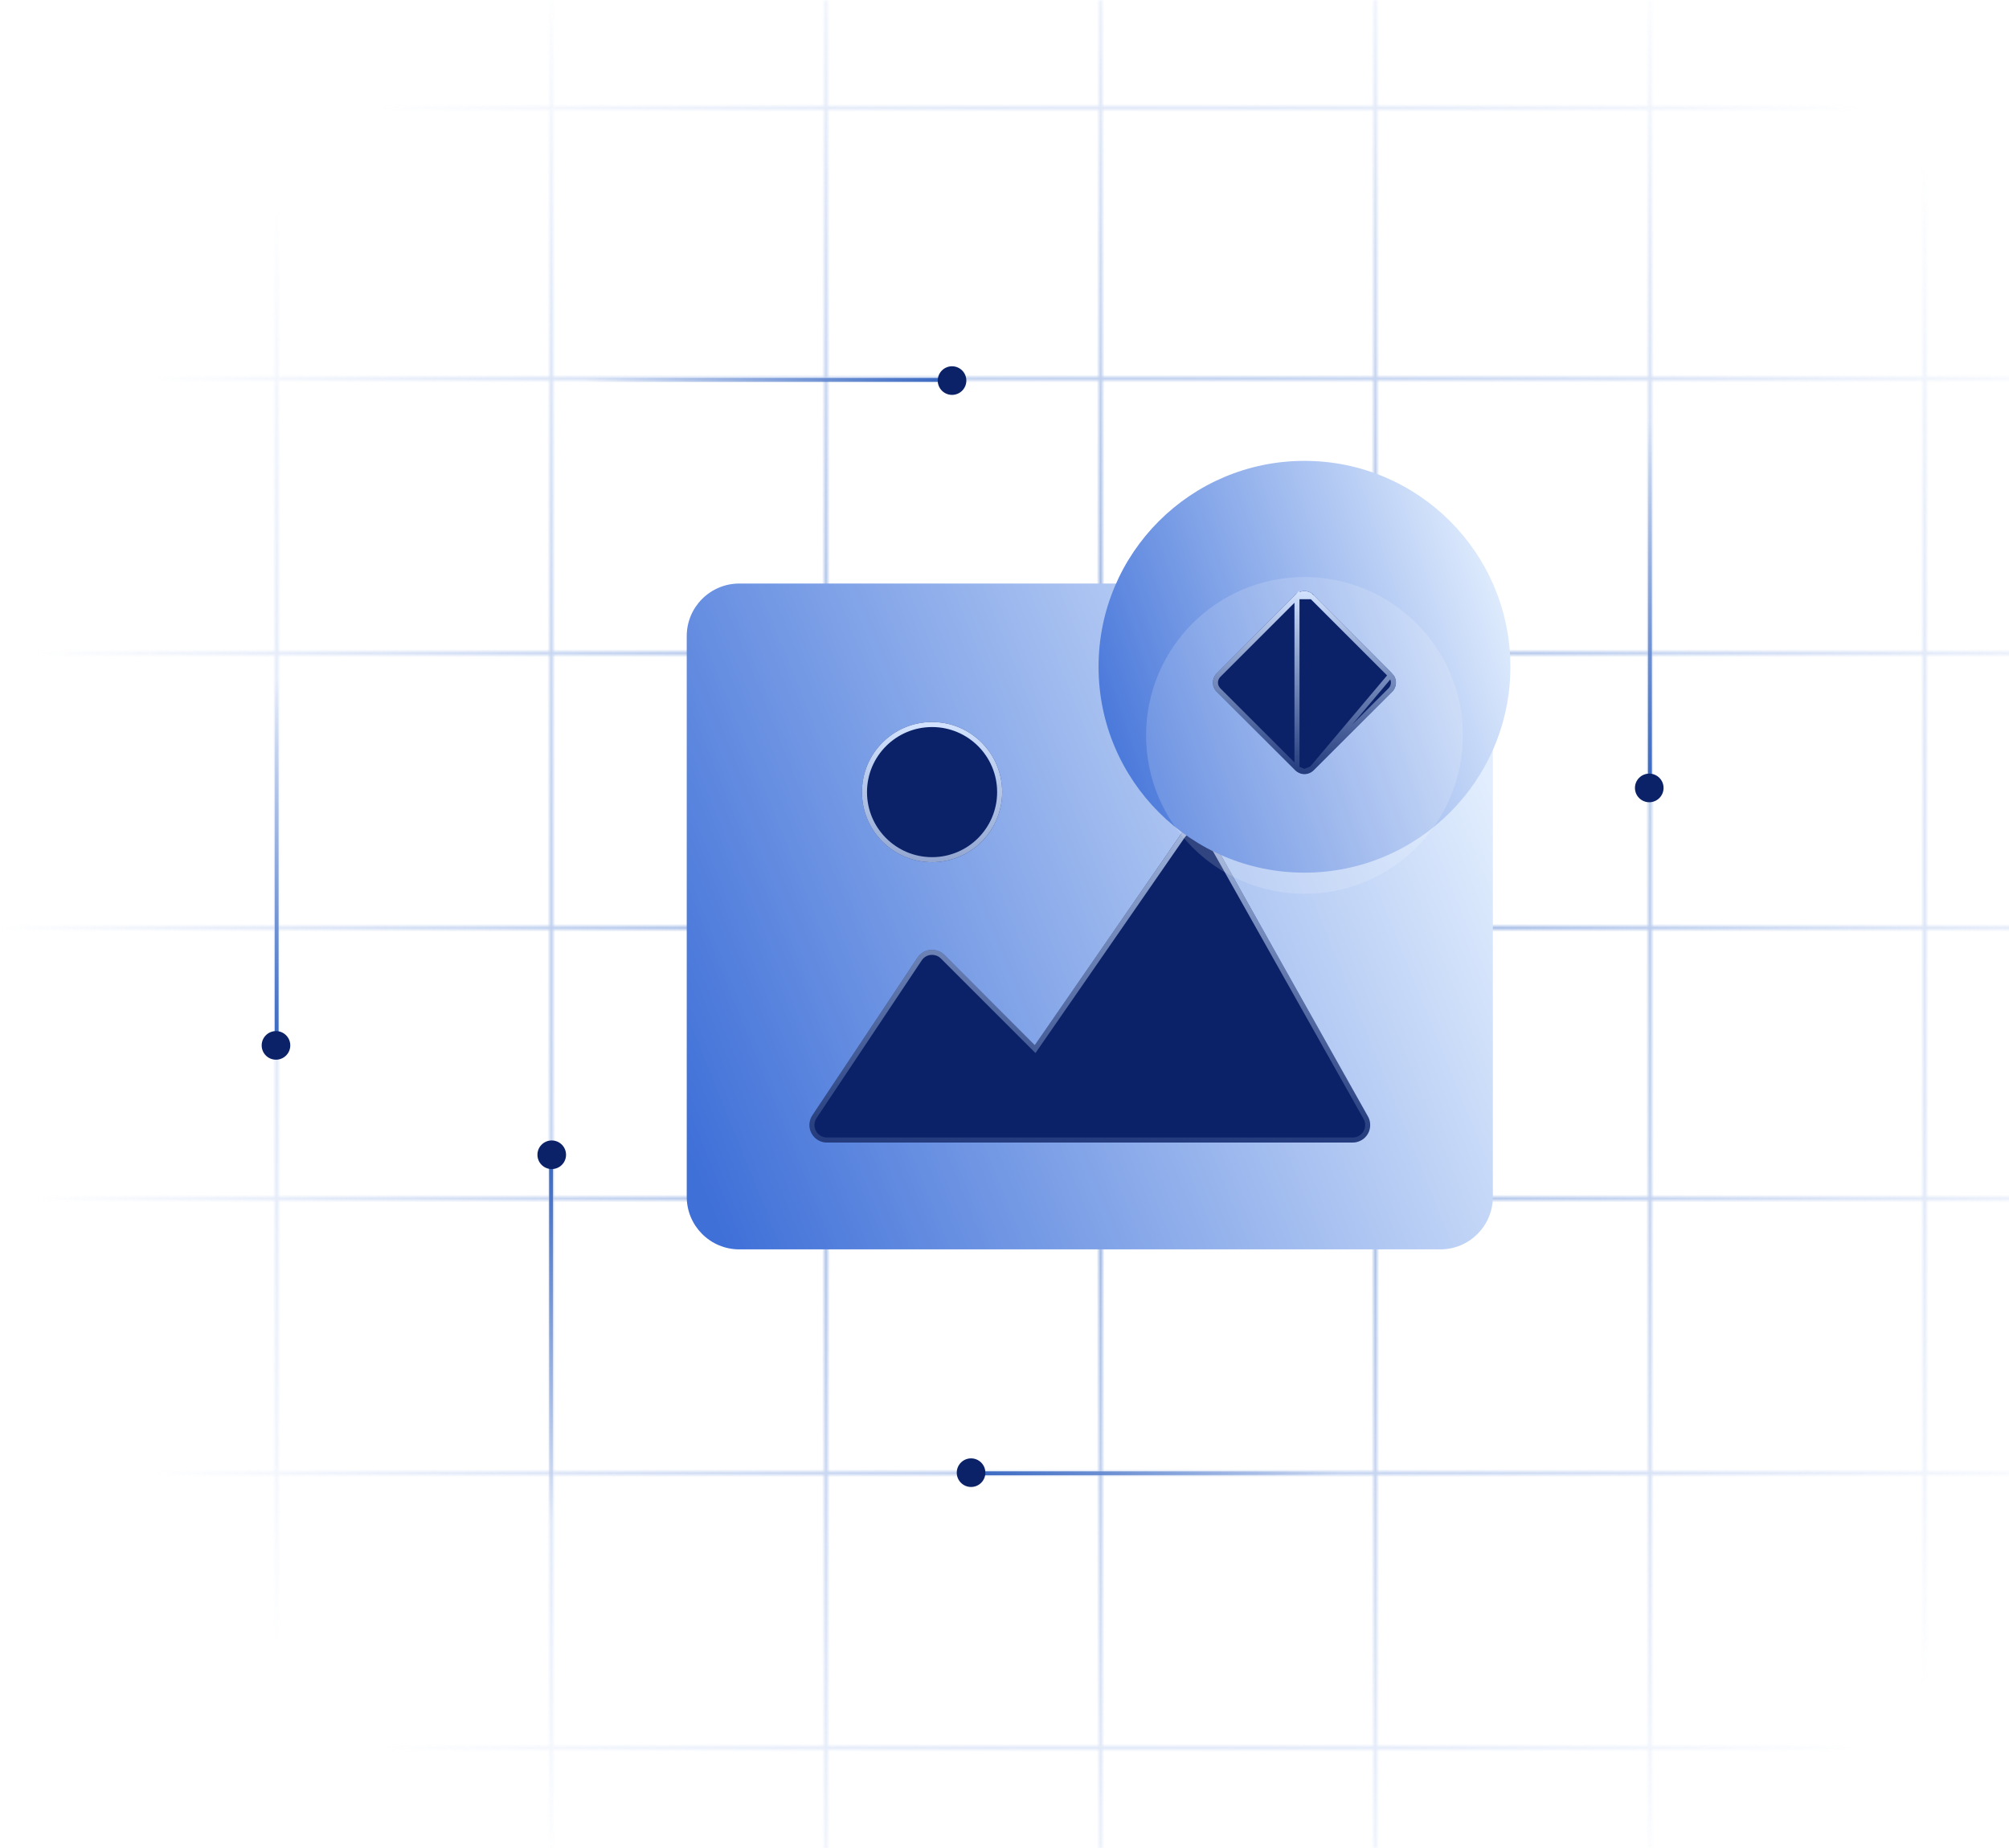 <svg width="512" height="471" viewBox="0 0 512 471" fill="none" xmlns="http://www.w3.org/2000/svg">
<mask id="path-1-inside-1_5_34" fill="white">
<path fill-rule="evenodd" clip-rule="evenodd" d="M280 515L280 -43L281 -43L281 515H280Z"/>
<path fill-rule="evenodd" clip-rule="evenodd" d="M140 515L140 -43L141 -43L141 515H140Z"/>
<path fill-rule="evenodd" clip-rule="evenodd" d="M350 515L350 -43L351 -43L351 515H350Z"/>
<path fill-rule="evenodd" clip-rule="evenodd" d="M420 515L420 -43L421 -43L421 515H420Z"/>
<path fill-rule="evenodd" clip-rule="evenodd" d="M490 515L490 -43L491 -43L491 515H490Z"/>
<path fill-rule="evenodd" clip-rule="evenodd" d="M570 515V-43L571 -43V515H570Z"/>
<path fill-rule="evenodd" clip-rule="evenodd" d="M210 515L210 -43L211 -43L211 515H210Z"/>
<path fill-rule="evenodd" clip-rule="evenodd" d="M70 515L70 -43L71 -43L71 515H70Z"/>
<path fill-rule="evenodd" clip-rule="evenodd" d="M8.74206e-08 236L515 236V237L0 237L8.74206e-08 236Z"/>
<path fill-rule="evenodd" clip-rule="evenodd" d="M8.74206e-08 27L515 27V28L0 28L8.74206e-08 27Z"/>
<path fill-rule="evenodd" clip-rule="evenodd" d="M8.74206e-08 445L515 445V446L0 446L8.74206e-08 445Z"/>
<path fill-rule="evenodd" clip-rule="evenodd" d="M8.74206e-08 166L515 166V167L0 167L8.74206e-08 166Z"/>
<path fill-rule="evenodd" clip-rule="evenodd" d="M8.74206e-08 375L515 375V376L0 376L8.74206e-08 375Z"/>
<path fill-rule="evenodd" clip-rule="evenodd" d="M8.74206e-08 305L515 305V306L0 306L8.74206e-08 305Z"/>
<path fill-rule="evenodd" clip-rule="evenodd" d="M8.74206e-08 96L515 96V97L0 97L8.74206e-08 96Z"/>
</mask>
<path d="M280 -43V-44H279V-43L280 -43ZM280 515H279V516H280V515ZM281 -43L282 -43V-44L281 -44V-43ZM281 515V516H282V515H281ZM140 -43V-44H139V-43L140 -43ZM140 515H139V516H140V515ZM141 -43L142 -43V-44L141 -44V-43ZM141 515V516H142V515H141ZM350 -43V-44H349V-43L350 -43ZM350 515H349V516H350V515ZM351 -43L352 -43V-44L351 -44V-43ZM351 515V516H352V515H351ZM420 -43V-44H419V-43L420 -43ZM420 515H419V516H420V515ZM421 -43L422 -43V-44L421 -44V-43ZM421 515V516H422V515H421ZM490 -43V-44H489V-43L490 -43ZM490 515H489V516H490V515ZM491 -43L492 -43V-44L491 -44V-43ZM491 515V516H492V515H491ZM570 -43V-44H569V-43H570ZM570 515H569V516H570V515ZM571 -43H572V-44L571 -44V-43ZM571 515V516H572V515H571ZM210 -43V-44H209V-43L210 -43ZM210 515H209V516H210V515ZM211 -43L212 -43V-44L211 -44V-43ZM211 515V516H212V515H211ZM70 -43V-44H69V-43L70 -43ZM70 515H69V516H70V515ZM71 -43L72 -43V-44L71 -44V-43ZM71 515V516H72V515H71ZM515 236H516V235H515V236ZM8.74206e-08 236L1.46678e-07 235H-1L-1 236H8.74206e-08ZM515 237V238H516V237H515ZM0 237H-1L-1 238H-5.92574e-08L0 237ZM515 27H516V26H515V27ZM8.74206e-08 27L1.76307e-07 26H-1L-1 27H8.74206e-08ZM515 28V29H516V28H515ZM0 28H-1L-1 29H-8.88861e-08L0 28ZM515 445H516V444H515V445ZM8.74206e-08 445L1.46678e-07 444H-1L-1 445H8.74206e-08ZM515 446V447H516V446H515ZM0 446H-1L-1 447H-5.92574e-08L0 446ZM515 166H516V165H515V166ZM8.74206e-08 166L1.76307e-07 165H-1L-1 166H8.74206e-08ZM515 167V168H516V167H515ZM0 167H-1L-1 168H-8.88861e-08L0 167ZM515 375H516V374H515V375ZM8.74206e-08 375L1.46678e-07 374H-1L-1 375H8.74206e-08ZM515 376V377H516V376H515ZM0 376H-1L-1 377H-5.92574e-08L0 376ZM515 305H516V304H515V305ZM8.74206e-08 305L1.46678e-07 304H-1L-1 305H8.74206e-08ZM515 306V307H516V306H515ZM0 306H-1L-1 307H-5.92574e-08L0 306ZM515 96H516V95H515V96ZM8.74206e-08 96L1.76307e-07 95H-1L-1 96H8.74206e-08ZM515 97V98H516V97H515ZM0 97H-1L-1 98H-8.88861e-08L0 97ZM279 -43L279 515H281L281 -43L279 -43ZM281 -44L280 -44V-42H281V-44ZM282 515L282 -43L280 -43L280 515H282ZM280 516H281V514H280V516ZM139 -43L139 515H141L141 -43L139 -43ZM141 -44L140 -44V-42H141V-44ZM142 515L142 -43L140 -43L140 515H142ZM140 516H141V514H140V516ZM349 -43L349 515H351L351 -43L349 -43ZM351 -44L350 -44V-42H351V-44ZM352 515L352 -43L350 -43L350 515H352ZM350 516H351V514H350V516ZM419 -43L419 515H421L421 -43L419 -43ZM421 -44L420 -44V-42H421V-44ZM422 515L422 -43L420 -43L420 515H422ZM420 516H421V514H420V516ZM489 -43L489 515H491L491 -43L489 -43ZM491 -44L490 -44V-42H491V-44ZM492 515L492 -43L490 -43L490 515H492ZM490 516H491V514H490V516ZM569 -43V515H571V-43H569ZM571 -44L570 -44V-42H571V-44ZM572 515V-43H570V515H572ZM570 516H571V514H570V516ZM209 -43L209 515H211L211 -43L209 -43ZM211 -44L210 -44V-42H211V-44ZM212 515L212 -43L210 -43L210 515H212ZM210 516H211V514H210V516ZM69 -43L69 515H71L71 -43L69 -43ZM71 -44L70 -44V-42H71V-44ZM72 515L72 -43L70 -43L70 515H72ZM70 516H71V514H70V516ZM515 235L1.46678e-07 235L2.81632e-08 237L515 237V235ZM516 237V236H514V237H516ZM-5.92574e-08 238L515 238V236L5.92574e-08 236L-5.92574e-08 238ZM-1 236L-1 237H1L1 236H-1ZM515 26L1.76307e-07 26L-1.46552e-09 28L515 28V26ZM516 28V27H514V28H516ZM-8.88861e-08 29L515 29V27L8.88861e-08 27L-8.88861e-08 29ZM-1 27L-1 28H1L1 27H-1ZM515 444L1.46678e-07 444L2.81632e-08 446L515 446V444ZM516 446V445H514V446H516ZM-5.92574e-08 447L515 447V445L5.92574e-08 445L-5.92574e-08 447ZM-1 445L-1 446H1L1 445H-1ZM515 165L1.76307e-07 165L-1.46552e-09 167L515 167V165ZM516 167V166H514V167H516ZM-8.88861e-08 168L515 168V166L8.88861e-08 166L-8.88861e-08 168ZM-1 166L-1 167H1L1 166H-1ZM515 374L1.46678e-07 374L2.81632e-08 376L515 376V374ZM516 376V375H514V376H516ZM-5.92574e-08 377L515 377V375L5.92574e-08 375L-5.92574e-08 377ZM-1 375L-1 376H1L1 375H-1ZM515 304L1.46678e-07 304L2.81632e-08 306L515 306V304ZM516 306V305H514V306H516ZM-5.92574e-08 307L515 307V305L5.92574e-08 305L-5.92574e-08 307ZM-1 305L-1 306H1L1 305H-1ZM515 95L1.76307e-07 95L-1.46552e-09 97L515 97V95ZM516 97V96H514V97H516ZM-8.88861e-08 98L515 98V96L8.88861e-08 96L-8.88861e-08 98ZM-1 96L-1 97H1L1 96H-1Z" fill="url(#paint0_radial_5_34)" mask="url(#path-1-inside-1_5_34)"/>
<line x1="420.484" y1="199.004" x2="420.484" y2="96.875" stroke="url(#paint1_linear_5_34)"/>
<line x1="140.445" y1="296.176" x2="140.445" y2="398.305" stroke="url(#paint2_linear_5_34)"/>
<line x1="249.312" y1="375.539" x2="351.441" y2="375.539" stroke="url(#paint3_linear_5_34)"/>
<line x1="240.797" y1="96.84" x2="138.668" y2="96.84" stroke="url(#paint4_linear_5_34)"/>
<g clip-path="url(#clip0_5_34)">
<path d="M345.585 193.27H209.881C204.259 193.27 199.703 196.973 199.703 201.542V289.778C199.703 294.347 204.259 298.05 209.881 298.05H345.585C351.206 298.05 355.763 294.347 355.763 289.778V201.542C355.763 196.973 351.206 193.27 345.585 193.27Z" fill="url(#paint5_linear_5_34)"/>
<path d="M367.065 148.738H188.414C181.014 148.738 175.016 154.736 175.016 162.137V305.057C175.016 312.458 181.014 318.456 188.414 318.456H367.065C374.465 318.456 380.463 312.458 380.463 305.057V162.137C380.463 154.736 374.465 148.738 367.065 148.738Z" fill="url(#paint6_linear_5_34)"/>
<g filter="url(#filter0_bi_5_34)">
<path d="M237.541 215.726C247.407 215.726 255.406 207.728 255.406 197.861C255.406 187.995 247.407 179.996 237.541 179.996C227.674 179.996 219.676 187.995 219.676 197.861C219.676 207.728 227.674 215.726 237.541 215.726Z" fill="#0B2268"/>
<path d="M348.621 280.531L308.424 209.071C307.67 207.726 306.281 206.873 304.744 206.797C303.217 206.703 301.738 207.449 300.863 208.718L263.713 262.38L240.703 239.37C239.756 238.427 238.469 237.976 237.103 238.083C235.772 238.213 234.57 238.936 233.829 240.048L207.031 280.245C206.12 281.616 206.031 283.376 206.808 284.827C207.585 286.279 209.099 287.185 210.747 287.185H344.735C346.321 287.185 347.79 286.346 348.589 284.975C349.389 283.603 349.402 281.911 348.621 280.531Z" fill="#0B2268"/>
<path d="M348.061 280.845L348.062 280.847C348.731 282.027 348.72 283.477 348.035 284.651C347.351 285.824 346.093 286.544 344.735 286.544H210.747C209.336 286.544 208.039 285.767 207.374 284.524L206.809 284.826L207.374 284.524C206.709 283.283 206.784 281.776 207.566 280.6L234.363 240.404C234.997 239.453 236.023 238.835 237.159 238.722C238.347 238.631 239.444 239.022 240.25 239.824L263.259 262.833L263.803 263.377L264.24 262.745L301.391 209.083L301.391 209.082C302.144 207.991 303.411 207.358 304.705 207.438L304.713 207.438C306.03 207.503 307.219 208.234 307.865 209.385L307.865 209.385L348.061 280.845ZM254.764 197.861C254.764 207.373 247.053 215.085 237.541 215.085C228.029 215.085 220.317 207.373 220.317 197.861C220.317 188.349 228.029 180.638 237.541 180.638C247.053 180.638 254.764 188.349 254.764 197.861Z" stroke="url(#paint7_linear_5_34)" stroke-width="1.283"/>
</g>
<path d="M332.447 222.43C361.43 222.43 384.926 198.934 384.926 169.951C384.926 140.968 361.43 117.473 332.447 117.473C303.464 117.473 279.969 140.968 279.969 169.951C279.969 198.934 303.464 222.43 332.447 222.43Z" fill="url(#paint8_linear_5_34)"/>
<g filter="url(#filter1_i_5_34)">
<path d="M332.454 210.322C354.749 210.322 372.822 192.249 372.822 169.954C372.822 147.659 354.749 129.586 332.454 129.586C310.159 129.586 292.086 147.659 292.086 169.954C292.086 192.249 310.159 210.322 332.454 210.322Z" fill="white" fill-opacity="0.16"/>
</g>
<g filter="url(#filter2_bi_5_34)">
<path d="M332.441 193.273C331.557 193.272 330.71 192.921 330.085 192.296L310.093 172.304C309.468 171.679 309.117 170.832 309.117 169.948C309.117 169.065 309.468 168.218 310.093 167.593L330.085 147.601C330.71 146.976 331.557 146.625 332.441 146.625C333.324 146.625 334.172 146.976 334.796 147.601L354.788 167.593C355.413 168.218 355.764 169.065 355.764 169.948C355.764 170.832 355.413 171.679 354.788 172.304L334.796 192.296C334.172 192.921 333.324 193.272 332.441 193.273Z" fill="#0B2268"/>
<path d="M330.539 191.843L330.539 191.843C331.043 192.347 331.727 192.631 332.44 192.631L330.539 191.843ZM330.539 191.843L310.546 171.851C310.546 171.851 310.546 171.851 310.546 171.851C310.042 171.346 309.759 170.662 309.759 169.948C309.759 169.235 310.042 168.551 310.546 168.046C310.546 168.046 310.546 168.046 310.546 168.046L330.538 148.054L330.539 191.843ZM334.343 191.843L334.343 191.843L354.335 171.851C354.335 171.851 354.335 171.851 354.335 171.851C354.839 171.346 355.122 170.662 355.122 169.948C355.122 169.235 354.839 168.551 354.335 168.046L354.335 168.046M334.343 191.843L354.788 167.593L354.335 168.046M334.343 191.843C333.838 192.347 333.154 192.631 332.441 192.631L334.343 191.843ZM354.335 168.046L334.343 148.054L354.335 168.046ZM332.441 147.267C333.154 147.267 333.838 147.55 334.343 148.054L330.539 148.054C331.043 147.55 331.727 147.267 332.441 147.267Z" stroke="url(#paint9_linear_5_34)" stroke-width="1.283"/>
</g>
</g>
<g filter="url(#filter3_ddddddd_5_34)">
<circle cx="420.318" cy="200.837" r="3.646" fill="#0B2268"/>
</g>
<g filter="url(#filter4_ddddddd_5_34)">
<circle cx="140.612" cy="294.342" r="3.646" transform="rotate(-180 140.612 294.342)" fill="#0B2268"/>
</g>
<g filter="url(#filter5_ddddddd_5_34)">
<circle cx="247.479" cy="375.372" r="3.646" transform="rotate(90 247.479 375.372)" fill="#0B2268"/>
</g>
<line x1="70.5" y1="264.629" x2="70.5" y2="162.5" stroke="url(#paint10_linear_5_34)"/>
<g filter="url(#filter6_ddddddd_5_34)">
<circle cx="70.333" cy="266.462" r="3.646" fill="#0B2268"/>
</g>
<g filter="url(#filter7_ddddddd_5_34)">
<circle cx="242.63" cy="97.007" r="3.646" transform="rotate(-90 242.63 97.007)" fill="#0B2268"/>
</g>
<defs>
<filter id="filter0_bi_5_34" x="182.043" y="155.758" width="191.393" height="155.666" filterUnits="userSpaceOnUse" color-interpolation-filters="sRGB">
<feFlood flood-opacity="0" result="BackgroundImageFix"/>
<feGaussianBlur in="BackgroundImageFix" stdDeviation="12.119"/>
<feComposite in2="SourceAlpha" operator="in" result="effect1_backgroundBlur_5_34"/>
<feBlend mode="normal" in="SourceGraphic" in2="effect1_backgroundBlur_5_34" result="shape"/>
<feColorMatrix in="SourceAlpha" type="matrix" values="0 0 0 0 0 0 0 0 0 0 0 0 0 0 0 0 0 0 127 0" result="hardAlpha"/>
<feOffset dy="4.04"/>
<feGaussianBlur stdDeviation="8.079"/>
<feComposite in2="hardAlpha" operator="arithmetic" k2="-1" k3="1"/>
<feColorMatrix type="matrix" values="0 0 0 0 1 0 0 0 0 1 0 0 0 0 1 0 0 0 0.4 0"/>
<feBlend mode="normal" in2="shape" result="effect2_innerShadow_5_34"/>
</filter>
<filter id="filter1_i_5_34" x="292.086" y="129.586" width="80.736" height="98.229" filterUnits="userSpaceOnUse" color-interpolation-filters="sRGB">
<feFlood flood-opacity="0" result="BackgroundImageFix"/>
<feBlend mode="normal" in="SourceGraphic" in2="BackgroundImageFix" result="shape"/>
<feColorMatrix in="SourceAlpha" type="matrix" values="0 0 0 0 0 0 0 0 0 0 0 0 0 0 0 0 0 0 127 0" result="hardAlpha"/>
<feOffset dy="17.493"/>
<feGaussianBlur stdDeviation="8.746"/>
<feComposite in2="hardAlpha" operator="arithmetic" k2="-1" k3="1"/>
<feColorMatrix type="matrix" values="0 0 0 0 1 0 0 0 0 1 0 0 0 0 1 0 0 0 0.4 0"/>
<feBlend mode="normal" in2="shape" result="effect1_innerShadow_5_34"/>
</filter>
<filter id="filter2_bi_5_34" x="284.879" y="122.387" width="95.123" height="95.124" filterUnits="userSpaceOnUse" color-interpolation-filters="sRGB">
<feFlood flood-opacity="0" result="BackgroundImageFix"/>
<feGaussianBlur in="BackgroundImageFix" stdDeviation="12.119"/>
<feComposite in2="SourceAlpha" operator="in" result="effect1_backgroundBlur_5_34"/>
<feBlend mode="normal" in="SourceGraphic" in2="effect1_backgroundBlur_5_34" result="shape"/>
<feColorMatrix in="SourceAlpha" type="matrix" values="0 0 0 0 0 0 0 0 0 0 0 0 0 0 0 0 0 0 127 0" result="hardAlpha"/>
<feOffset dy="4.04"/>
<feGaussianBlur stdDeviation="8.079"/>
<feComposite in2="hardAlpha" operator="arithmetic" k2="-1" k3="1"/>
<feColorMatrix type="matrix" values="0 0 0 0 1 0 0 0 0 1 0 0 0 0 1 0 0 0 0.4 0"/>
<feBlend mode="normal" in2="shape" result="effect2_innerShadow_5_34"/>
</filter>
<filter id="filter3_ddddddd_5_34" x="371.987" y="152.506" width="96.662" height="96.662" filterUnits="userSpaceOnUse" color-interpolation-filters="sRGB">
<feFlood flood-opacity="0" result="BackgroundImageFix"/>
<feColorMatrix in="SourceAlpha" type="matrix" values="0 0 0 0 0 0 0 0 0 0 0 0 0 0 0 0 0 0 127 0" result="hardAlpha"/>
<feOffset/>
<feGaussianBlur stdDeviation="0.532"/>
<feColorMatrix type="matrix" values="0 0 0 0 0.4 0 0 0 0 0.631 0 0 0 0 1 0 0 0 1 0"/>
<feBlend mode="normal" in2="BackgroundImageFix" result="effect1_dropShadow_5_34"/>
<feColorMatrix in="SourceAlpha" type="matrix" values="0 0 0 0 0 0 0 0 0 0 0 0 0 0 0 0 0 0 127 0" result="hardAlpha"/>
<feOffset/>
<feGaussianBlur stdDeviation="1.064"/>
<feColorMatrix type="matrix" values="0 0 0 0 0.4 0 0 0 0 0.631 0 0 0 0 1 0 0 0 1 0"/>
<feBlend mode="normal" in2="effect1_dropShadow_5_34" result="effect2_dropShadow_5_34"/>
<feColorMatrix in="SourceAlpha" type="matrix" values="0 0 0 0 0 0 0 0 0 0 0 0 0 0 0 0 0 0 127 0" result="hardAlpha"/>
<feOffset/>
<feGaussianBlur stdDeviation="3.724"/>
<feColorMatrix type="matrix" values="0 0 0 0 1 0 0 0 0 1 0 0 0 0 1 0 0 0 1 0"/>
<feBlend mode="normal" in2="effect2_dropShadow_5_34" result="effect3_dropShadow_5_34"/>
<feColorMatrix in="SourceAlpha" type="matrix" values="0 0 0 0 0 0 0 0 0 0 0 0 0 0 0 0 0 0 127 0" result="hardAlpha"/>
<feOffset/>
<feGaussianBlur stdDeviation="7.448"/>
<feColorMatrix type="matrix" values="0 0 0 0 1 0 0 0 0 1 0 0 0 0 1 0 0 0 1 0"/>
<feBlend mode="normal" in2="effect3_dropShadow_5_34" result="effect4_dropShadow_5_34"/>
<feColorMatrix in="SourceAlpha" type="matrix" values="0 0 0 0 0 0 0 0 0 0 0 0 0 0 0 0 0 0 127 0" result="hardAlpha"/>
<feOffset/>
<feGaussianBlur stdDeviation="12.767"/>
<feColorMatrix type="matrix" values="0 0 0 0 1 0 0 0 0 1 0 0 0 0 1 0 0 0 1 0"/>
<feBlend mode="normal" in2="effect4_dropShadow_5_34" result="effect5_dropShadow_5_34"/>
<feColorMatrix in="SourceAlpha" type="matrix" values="0 0 0 0 0 0 0 0 0 0 0 0 0 0 0 0 0 0 127 0" result="hardAlpha"/>
<feOffset/>
<feGaussianBlur stdDeviation="22.343"/>
<feColorMatrix type="matrix" values="0 0 0 0 1 0 0 0 0 1 0 0 0 0 1 0 0 0 1 0"/>
<feBlend mode="normal" in2="effect5_dropShadow_5_34" result="effect6_dropShadow_5_34"/>
<feColorMatrix in="SourceAlpha" type="matrix" values="0 0 0 0 0 0 0 0 0 0 0 0 0 0 0 0 0 0 127 0" result="hardAlpha"/>
<feOffset/>
<feGaussianBlur stdDeviation="1.212"/>
<feComposite in2="hardAlpha" operator="out"/>
<feColorMatrix type="matrix" values="0 0 0 0 1 0 0 0 0 1 0 0 0 0 1 0 0 0 1 0"/>
<feBlend mode="normal" in2="effect6_dropShadow_5_34" result="effect7_dropShadow_5_34"/>
<feBlend mode="normal" in="SourceGraphic" in2="effect7_dropShadow_5_34" result="shape"/>
</filter>
<filter id="filter4_ddddddd_5_34" x="92.281" y="246.011" width="96.662" height="96.662" filterUnits="userSpaceOnUse" color-interpolation-filters="sRGB">
<feFlood flood-opacity="0" result="BackgroundImageFix"/>
<feColorMatrix in="SourceAlpha" type="matrix" values="0 0 0 0 0 0 0 0 0 0 0 0 0 0 0 0 0 0 127 0" result="hardAlpha"/>
<feOffset/>
<feGaussianBlur stdDeviation="0.532"/>
<feColorMatrix type="matrix" values="0 0 0 0 0.4 0 0 0 0 0.631 0 0 0 0 1 0 0 0 1 0"/>
<feBlend mode="normal" in2="BackgroundImageFix" result="effect1_dropShadow_5_34"/>
<feColorMatrix in="SourceAlpha" type="matrix" values="0 0 0 0 0 0 0 0 0 0 0 0 0 0 0 0 0 0 127 0" result="hardAlpha"/>
<feOffset/>
<feGaussianBlur stdDeviation="1.064"/>
<feColorMatrix type="matrix" values="0 0 0 0 0.4 0 0 0 0 0.631 0 0 0 0 1 0 0 0 1 0"/>
<feBlend mode="normal" in2="effect1_dropShadow_5_34" result="effect2_dropShadow_5_34"/>
<feColorMatrix in="SourceAlpha" type="matrix" values="0 0 0 0 0 0 0 0 0 0 0 0 0 0 0 0 0 0 127 0" result="hardAlpha"/>
<feOffset/>
<feGaussianBlur stdDeviation="3.724"/>
<feColorMatrix type="matrix" values="0 0 0 0 1 0 0 0 0 1 0 0 0 0 1 0 0 0 1 0"/>
<feBlend mode="normal" in2="effect2_dropShadow_5_34" result="effect3_dropShadow_5_34"/>
<feColorMatrix in="SourceAlpha" type="matrix" values="0 0 0 0 0 0 0 0 0 0 0 0 0 0 0 0 0 0 127 0" result="hardAlpha"/>
<feOffset/>
<feGaussianBlur stdDeviation="7.448"/>
<feColorMatrix type="matrix" values="0 0 0 0 1 0 0 0 0 1 0 0 0 0 1 0 0 0 1 0"/>
<feBlend mode="normal" in2="effect3_dropShadow_5_34" result="effect4_dropShadow_5_34"/>
<feColorMatrix in="SourceAlpha" type="matrix" values="0 0 0 0 0 0 0 0 0 0 0 0 0 0 0 0 0 0 127 0" result="hardAlpha"/>
<feOffset/>
<feGaussianBlur stdDeviation="12.767"/>
<feColorMatrix type="matrix" values="0 0 0 0 1 0 0 0 0 1 0 0 0 0 1 0 0 0 1 0"/>
<feBlend mode="normal" in2="effect4_dropShadow_5_34" result="effect5_dropShadow_5_34"/>
<feColorMatrix in="SourceAlpha" type="matrix" values="0 0 0 0 0 0 0 0 0 0 0 0 0 0 0 0 0 0 127 0" result="hardAlpha"/>
<feOffset/>
<feGaussianBlur stdDeviation="22.343"/>
<feColorMatrix type="matrix" values="0 0 0 0 1 0 0 0 0 1 0 0 0 0 1 0 0 0 1 0"/>
<feBlend mode="normal" in2="effect5_dropShadow_5_34" result="effect6_dropShadow_5_34"/>
<feColorMatrix in="SourceAlpha" type="matrix" values="0 0 0 0 0 0 0 0 0 0 0 0 0 0 0 0 0 0 127 0" result="hardAlpha"/>
<feOffset/>
<feGaussianBlur stdDeviation="1.212"/>
<feComposite in2="hardAlpha" operator="out"/>
<feColorMatrix type="matrix" values="0 0 0 0 1 0 0 0 0 1 0 0 0 0 1 0 0 0 1 0"/>
<feBlend mode="normal" in2="effect6_dropShadow_5_34" result="effect7_dropShadow_5_34"/>
<feBlend mode="normal" in="SourceGraphic" in2="effect7_dropShadow_5_34" result="shape"/>
</filter>
<filter id="filter5_ddddddd_5_34" x="199.148" y="327.041" width="96.662" height="96.662" filterUnits="userSpaceOnUse" color-interpolation-filters="sRGB">
<feFlood flood-opacity="0" result="BackgroundImageFix"/>
<feColorMatrix in="SourceAlpha" type="matrix" values="0 0 0 0 0 0 0 0 0 0 0 0 0 0 0 0 0 0 127 0" result="hardAlpha"/>
<feOffset/>
<feGaussianBlur stdDeviation="0.532"/>
<feColorMatrix type="matrix" values="0 0 0 0 0.4 0 0 0 0 0.631 0 0 0 0 1 0 0 0 1 0"/>
<feBlend mode="normal" in2="BackgroundImageFix" result="effect1_dropShadow_5_34"/>
<feColorMatrix in="SourceAlpha" type="matrix" values="0 0 0 0 0 0 0 0 0 0 0 0 0 0 0 0 0 0 127 0" result="hardAlpha"/>
<feOffset/>
<feGaussianBlur stdDeviation="1.064"/>
<feColorMatrix type="matrix" values="0 0 0 0 0.4 0 0 0 0 0.631 0 0 0 0 1 0 0 0 1 0"/>
<feBlend mode="normal" in2="effect1_dropShadow_5_34" result="effect2_dropShadow_5_34"/>
<feColorMatrix in="SourceAlpha" type="matrix" values="0 0 0 0 0 0 0 0 0 0 0 0 0 0 0 0 0 0 127 0" result="hardAlpha"/>
<feOffset/>
<feGaussianBlur stdDeviation="3.724"/>
<feColorMatrix type="matrix" values="0 0 0 0 1 0 0 0 0 1 0 0 0 0 1 0 0 0 1 0"/>
<feBlend mode="normal" in2="effect2_dropShadow_5_34" result="effect3_dropShadow_5_34"/>
<feColorMatrix in="SourceAlpha" type="matrix" values="0 0 0 0 0 0 0 0 0 0 0 0 0 0 0 0 0 0 127 0" result="hardAlpha"/>
<feOffset/>
<feGaussianBlur stdDeviation="7.448"/>
<feColorMatrix type="matrix" values="0 0 0 0 1 0 0 0 0 1 0 0 0 0 1 0 0 0 1 0"/>
<feBlend mode="normal" in2="effect3_dropShadow_5_34" result="effect4_dropShadow_5_34"/>
<feColorMatrix in="SourceAlpha" type="matrix" values="0 0 0 0 0 0 0 0 0 0 0 0 0 0 0 0 0 0 127 0" result="hardAlpha"/>
<feOffset/>
<feGaussianBlur stdDeviation="12.767"/>
<feColorMatrix type="matrix" values="0 0 0 0 1 0 0 0 0 1 0 0 0 0 1 0 0 0 1 0"/>
<feBlend mode="normal" in2="effect4_dropShadow_5_34" result="effect5_dropShadow_5_34"/>
<feColorMatrix in="SourceAlpha" type="matrix" values="0 0 0 0 0 0 0 0 0 0 0 0 0 0 0 0 0 0 127 0" result="hardAlpha"/>
<feOffset/>
<feGaussianBlur stdDeviation="22.343"/>
<feColorMatrix type="matrix" values="0 0 0 0 1 0 0 0 0 1 0 0 0 0 1 0 0 0 1 0"/>
<feBlend mode="normal" in2="effect5_dropShadow_5_34" result="effect6_dropShadow_5_34"/>
<feColorMatrix in="SourceAlpha" type="matrix" values="0 0 0 0 0 0 0 0 0 0 0 0 0 0 0 0 0 0 127 0" result="hardAlpha"/>
<feOffset/>
<feGaussianBlur stdDeviation="1.212"/>
<feComposite in2="hardAlpha" operator="out"/>
<feColorMatrix type="matrix" values="0 0 0 0 1 0 0 0 0 1 0 0 0 0 1 0 0 0 1 0"/>
<feBlend mode="normal" in2="effect6_dropShadow_5_34" result="effect7_dropShadow_5_34"/>
<feBlend mode="normal" in="SourceGraphic" in2="effect7_dropShadow_5_34" result="shape"/>
</filter>
<filter id="filter6_ddddddd_5_34" x="22.002" y="218.131" width="96.662" height="96.662" filterUnits="userSpaceOnUse" color-interpolation-filters="sRGB">
<feFlood flood-opacity="0" result="BackgroundImageFix"/>
<feColorMatrix in="SourceAlpha" type="matrix" values="0 0 0 0 0 0 0 0 0 0 0 0 0 0 0 0 0 0 127 0" result="hardAlpha"/>
<feOffset/>
<feGaussianBlur stdDeviation="0.532"/>
<feColorMatrix type="matrix" values="0 0 0 0 0.4 0 0 0 0 0.631 0 0 0 0 1 0 0 0 1 0"/>
<feBlend mode="normal" in2="BackgroundImageFix" result="effect1_dropShadow_5_34"/>
<feColorMatrix in="SourceAlpha" type="matrix" values="0 0 0 0 0 0 0 0 0 0 0 0 0 0 0 0 0 0 127 0" result="hardAlpha"/>
<feOffset/>
<feGaussianBlur stdDeviation="1.064"/>
<feColorMatrix type="matrix" values="0 0 0 0 0.4 0 0 0 0 0.631 0 0 0 0 1 0 0 0 1 0"/>
<feBlend mode="normal" in2="effect1_dropShadow_5_34" result="effect2_dropShadow_5_34"/>
<feColorMatrix in="SourceAlpha" type="matrix" values="0 0 0 0 0 0 0 0 0 0 0 0 0 0 0 0 0 0 127 0" result="hardAlpha"/>
<feOffset/>
<feGaussianBlur stdDeviation="3.724"/>
<feColorMatrix type="matrix" values="0 0 0 0 1 0 0 0 0 1 0 0 0 0 1 0 0 0 1 0"/>
<feBlend mode="normal" in2="effect2_dropShadow_5_34" result="effect3_dropShadow_5_34"/>
<feColorMatrix in="SourceAlpha" type="matrix" values="0 0 0 0 0 0 0 0 0 0 0 0 0 0 0 0 0 0 127 0" result="hardAlpha"/>
<feOffset/>
<feGaussianBlur stdDeviation="7.448"/>
<feColorMatrix type="matrix" values="0 0 0 0 1 0 0 0 0 1 0 0 0 0 1 0 0 0 1 0"/>
<feBlend mode="normal" in2="effect3_dropShadow_5_34" result="effect4_dropShadow_5_34"/>
<feColorMatrix in="SourceAlpha" type="matrix" values="0 0 0 0 0 0 0 0 0 0 0 0 0 0 0 0 0 0 127 0" result="hardAlpha"/>
<feOffset/>
<feGaussianBlur stdDeviation="12.767"/>
<feColorMatrix type="matrix" values="0 0 0 0 1 0 0 0 0 1 0 0 0 0 1 0 0 0 1 0"/>
<feBlend mode="normal" in2="effect4_dropShadow_5_34" result="effect5_dropShadow_5_34"/>
<feColorMatrix in="SourceAlpha" type="matrix" values="0 0 0 0 0 0 0 0 0 0 0 0 0 0 0 0 0 0 127 0" result="hardAlpha"/>
<feOffset/>
<feGaussianBlur stdDeviation="22.343"/>
<feColorMatrix type="matrix" values="0 0 0 0 1 0 0 0 0 1 0 0 0 0 1 0 0 0 1 0"/>
<feBlend mode="normal" in2="effect5_dropShadow_5_34" result="effect6_dropShadow_5_34"/>
<feColorMatrix in="SourceAlpha" type="matrix" values="0 0 0 0 0 0 0 0 0 0 0 0 0 0 0 0 0 0 127 0" result="hardAlpha"/>
<feOffset/>
<feGaussianBlur stdDeviation="1.212"/>
<feComposite in2="hardAlpha" operator="out"/>
<feColorMatrix type="matrix" values="0 0 0 0 1 0 0 0 0 1 0 0 0 0 1 0 0 0 1 0"/>
<feBlend mode="normal" in2="effect6_dropShadow_5_34" result="effect7_dropShadow_5_34"/>
<feBlend mode="normal" in="SourceGraphic" in2="effect7_dropShadow_5_34" result="shape"/>
</filter>
<filter id="filter7_ddddddd_5_34" x="194.299" y="48.675" width="96.662" height="96.662" filterUnits="userSpaceOnUse" color-interpolation-filters="sRGB">
<feFlood flood-opacity="0" result="BackgroundImageFix"/>
<feColorMatrix in="SourceAlpha" type="matrix" values="0 0 0 0 0 0 0 0 0 0 0 0 0 0 0 0 0 0 127 0" result="hardAlpha"/>
<feOffset/>
<feGaussianBlur stdDeviation="0.532"/>
<feColorMatrix type="matrix" values="0 0 0 0 0.4 0 0 0 0 0.631 0 0 0 0 1 0 0 0 1 0"/>
<feBlend mode="normal" in2="BackgroundImageFix" result="effect1_dropShadow_5_34"/>
<feColorMatrix in="SourceAlpha" type="matrix" values="0 0 0 0 0 0 0 0 0 0 0 0 0 0 0 0 0 0 127 0" result="hardAlpha"/>
<feOffset/>
<feGaussianBlur stdDeviation="1.064"/>
<feColorMatrix type="matrix" values="0 0 0 0 0.4 0 0 0 0 0.631 0 0 0 0 1 0 0 0 1 0"/>
<feBlend mode="normal" in2="effect1_dropShadow_5_34" result="effect2_dropShadow_5_34"/>
<feColorMatrix in="SourceAlpha" type="matrix" values="0 0 0 0 0 0 0 0 0 0 0 0 0 0 0 0 0 0 127 0" result="hardAlpha"/>
<feOffset/>
<feGaussianBlur stdDeviation="3.724"/>
<feColorMatrix type="matrix" values="0 0 0 0 1 0 0 0 0 1 0 0 0 0 1 0 0 0 1 0"/>
<feBlend mode="normal" in2="effect2_dropShadow_5_34" result="effect3_dropShadow_5_34"/>
<feColorMatrix in="SourceAlpha" type="matrix" values="0 0 0 0 0 0 0 0 0 0 0 0 0 0 0 0 0 0 127 0" result="hardAlpha"/>
<feOffset/>
<feGaussianBlur stdDeviation="7.448"/>
<feColorMatrix type="matrix" values="0 0 0 0 1 0 0 0 0 1 0 0 0 0 1 0 0 0 1 0"/>
<feBlend mode="normal" in2="effect3_dropShadow_5_34" result="effect4_dropShadow_5_34"/>
<feColorMatrix in="SourceAlpha" type="matrix" values="0 0 0 0 0 0 0 0 0 0 0 0 0 0 0 0 0 0 127 0" result="hardAlpha"/>
<feOffset/>
<feGaussianBlur stdDeviation="12.767"/>
<feColorMatrix type="matrix" values="0 0 0 0 1 0 0 0 0 1 0 0 0 0 1 0 0 0 1 0"/>
<feBlend mode="normal" in2="effect4_dropShadow_5_34" result="effect5_dropShadow_5_34"/>
<feColorMatrix in="SourceAlpha" type="matrix" values="0 0 0 0 0 0 0 0 0 0 0 0 0 0 0 0 0 0 127 0" result="hardAlpha"/>
<feOffset/>
<feGaussianBlur stdDeviation="22.343"/>
<feColorMatrix type="matrix" values="0 0 0 0 1 0 0 0 0 1 0 0 0 0 1 0 0 0 1 0"/>
<feBlend mode="normal" in2="effect5_dropShadow_5_34" result="effect6_dropShadow_5_34"/>
<feColorMatrix in="SourceAlpha" type="matrix" values="0 0 0 0 0 0 0 0 0 0 0 0 0 0 0 0 0 0 127 0" result="hardAlpha"/>
<feOffset/>
<feGaussianBlur stdDeviation="1.212"/>
<feComposite in2="hardAlpha" operator="out"/>
<feColorMatrix type="matrix" values="0 0 0 0 1 0 0 0 0 1 0 0 0 0 1 0 0 0 1 0"/>
<feBlend mode="normal" in2="effect6_dropShadow_5_34" result="effect7_dropShadow_5_34"/>
<feBlend mode="normal" in="SourceGraphic" in2="effect7_dropShadow_5_34" result="shape"/>
</filter>
<radialGradient id="paint0_radial_5_34" cx="0" cy="0" r="1" gradientUnits="userSpaceOnUse" gradientTransform="translate(285.5 236) rotate(90) scale(279 285.5)">
<stop stop-color="#7296D4"/>
<stop offset="1" stop-color="#8CABE9" stop-opacity="0"/>
</radialGradient>
<linearGradient id="paint1_linear_5_34" x1="420.984" y1="199.004" x2="420.984" y2="107.473" gradientUnits="userSpaceOnUse">
<stop stop-color="#3A69C2"/>
<stop offset="1" stop-color="#3A69C2" stop-opacity="0"/>
</linearGradient>
<linearGradient id="paint2_linear_5_34" x1="139.945" y1="296.176" x2="139.945" y2="387.706" gradientUnits="userSpaceOnUse">
<stop stop-color="#3A69C2"/>
<stop offset="1" stop-color="#3A69C2" stop-opacity="0"/>
</linearGradient>
<linearGradient id="paint3_linear_5_34" x1="249.312" y1="376.039" x2="340.843" y2="376.039" gradientUnits="userSpaceOnUse">
<stop stop-color="#3A69C2"/>
<stop offset="1" stop-color="#3A69C2" stop-opacity="0"/>
</linearGradient>
<linearGradient id="paint4_linear_5_34" x1="240.797" y1="96.34" x2="149.267" y2="96.34" gradientUnits="userSpaceOnUse">
<stop stop-color="#3A69C2"/>
<stop offset="1" stop-color="#3A69C2" stop-opacity="0"/>
</linearGradient>
<linearGradient id="paint5_linear_5_34" x1="206.206" y1="214.226" x2="372.49" y2="248.623" gradientUnits="userSpaceOnUse">
<stop stop-color="#8AE6CF"/>
<stop offset="1" stop-color="#7C3AE7"/>
</linearGradient>
<linearGradient id="paint6_linear_5_34" x1="185.124" y1="318.451" x2="393.421" y2="234.181" gradientUnits="userSpaceOnUse">
<stop stop-color="#3F70D8"/>
<stop offset="1" stop-color="#E2EEFE"/>
</linearGradient>
<linearGradient id="paint7_linear_5_34" x1="277.74" y1="179.996" x2="277.74" y2="287.185" gradientUnits="userSpaceOnUse">
<stop stop-color="#D3E3FF"/>
<stop offset="1" stop-color="#B1CAF1" stop-opacity="0.15"/>
</linearGradient>
<linearGradient id="paint8_linear_5_34" x1="285.133" y1="222.427" x2="396.521" y2="185.2" gradientUnits="userSpaceOnUse">
<stop stop-color="#3F70D8"/>
<stop offset="1" stop-color="#E2EEFE"/>
</linearGradient>
<linearGradient id="paint9_linear_5_34" x1="332.441" y1="146.625" x2="332.441" y2="193.273" gradientUnits="userSpaceOnUse">
<stop stop-color="#D3E3FF"/>
<stop offset="1" stop-color="#B1CAF1" stop-opacity="0.15"/>
</linearGradient>
<linearGradient id="paint10_linear_5_34" x1="71" y1="264.629" x2="71" y2="173.098" gradientUnits="userSpaceOnUse">
<stop stop-color="#3A69C2"/>
<stop offset="1" stop-color="#3A69C2" stop-opacity="0"/>
</linearGradient>
<clipPath id="clip0_5_34">
<rect width="209.914" height="209.914" fill="white" transform="translate(175.016 117.473)"/>
</clipPath>
</defs>
</svg>
